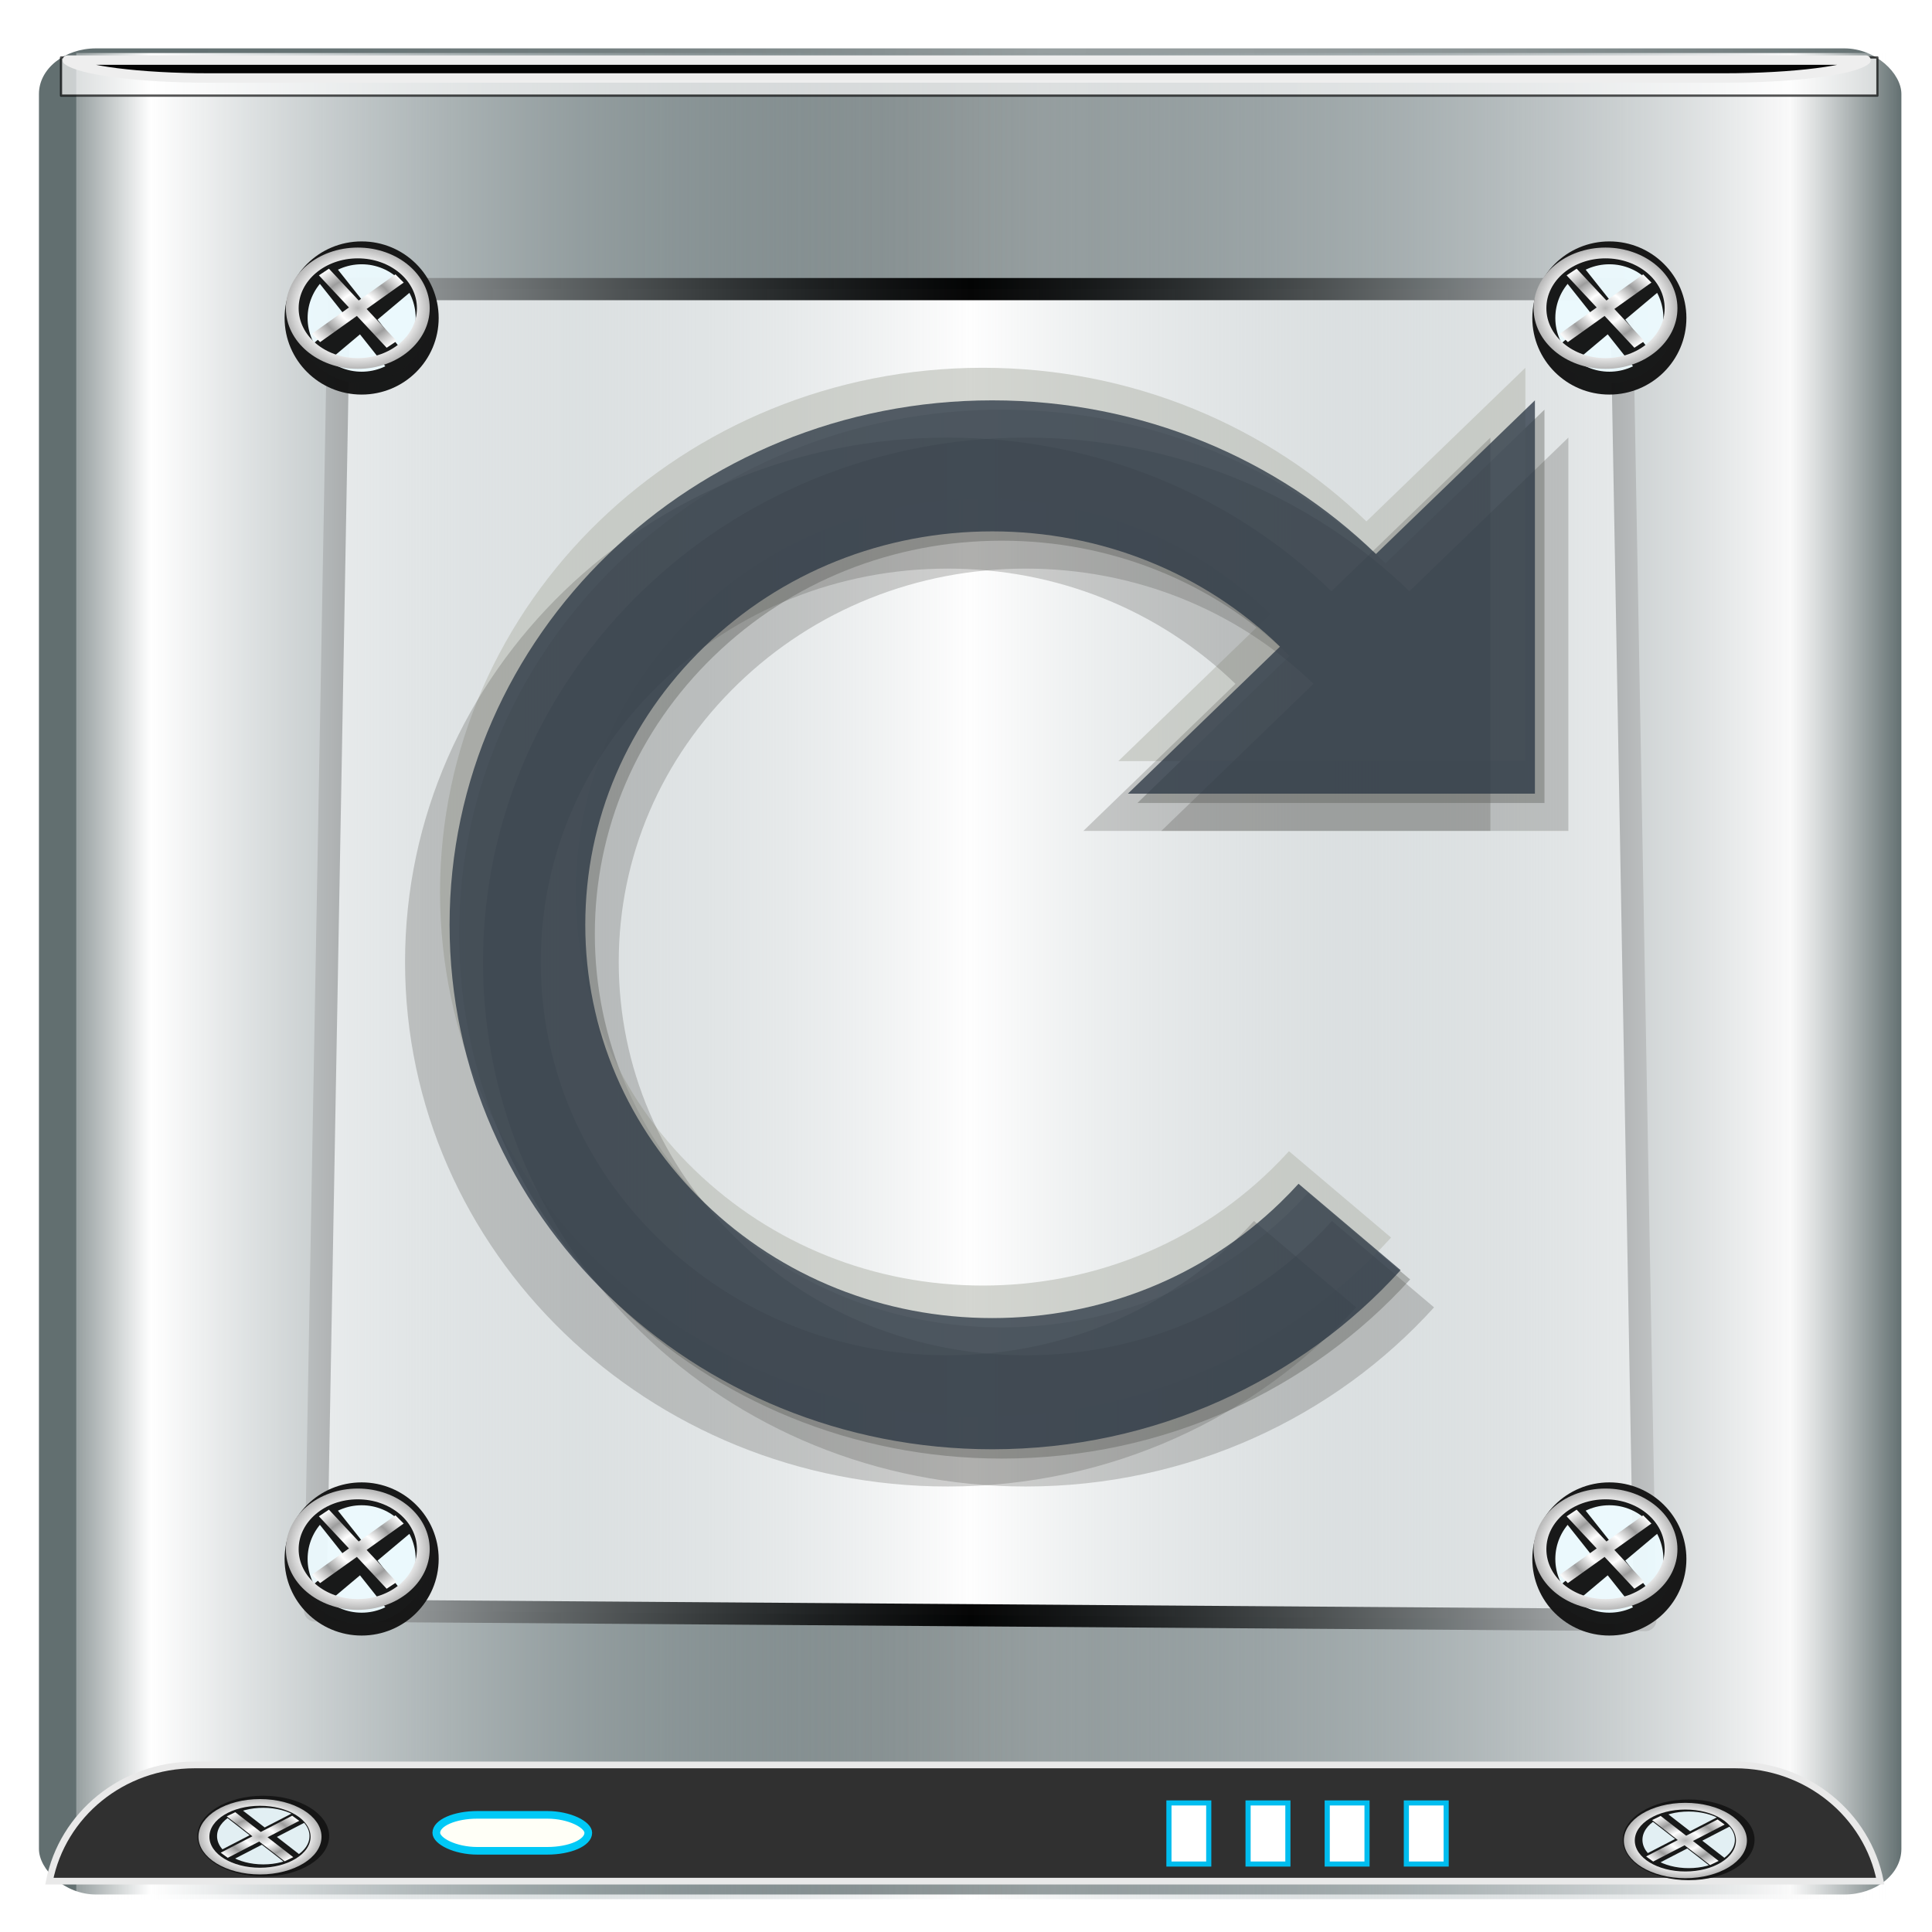 <?xml version="1.0" encoding="UTF-8" standalone="no"?>
<svg
   xmlns:dc="http://purl.org/dc/elements/1.1/"
   xmlns:cc="http://creativecommons.org/ns#"
   xmlns:rdf="http://www.w3.org/1999/02/22-rdf-syntax-ns#"
   xmlns:svg="http://www.w3.org/2000/svg"
   xmlns="http://www.w3.org/2000/svg"
   xmlns:xlink="http://www.w3.org/1999/xlink"
   xmlns:sodipodi="http://sodipodi.sourceforge.net/DTD/sodipodi-0.dtd"
   xmlns:inkscape="http://www.inkscape.org/namespaces/inkscape"
   sodipodi:docname="emblem-backup.svg"
   inkscape:version="1.0beta2 (2b71d25d45, 2019-12-03)"
   version="1.1"
   id="svg5222"
   height="32"
   width="32">
  <defs
     id="defs5224">
    <linearGradient
       id="linearGradient4006">
      <stop
         id="stop4008"
         offset="0"
         style="stop-color:#010101;stop-opacity:1;" />
      <stop
         id="stop4010"
         offset="1"
         style="stop-color:#010101;stop-opacity:0.19;" />
    </linearGradient>
    <linearGradient
       gradientTransform="matrix(0.119,0,0,0.119,-2.236,162.624)"
       y2="128"
       x2="256"
       y1="128"
       x1="0"
       gradientUnits="userSpaceOnUse"
       id="linearGradient4819"
       xlink:href="#linearGradient6127"
       inkscape:collect="always" />
    <linearGradient
       id="linearGradient6127"
       y2="149.81"
       gradientUnits="userSpaceOnUse"
       x2="282.86"
       gradientTransform="matrix(0.903,-9e-4,-9e-4,0.798,22.331,26.876)"
       y1="149.81"
       x1="278.97">
      <stop
         id="stop6129"
         style="stop-color:#626F70"
         offset="0" />
      <stop
         id="stop6131"
         style="stop-color:#667374"
         offset=".145" />
      <stop
         id="stop6133"
         style="stop-color:#737E7F"
         offset=".297" />
      <stop
         id="stop6135"
         style="stop-color:#889192"
         offset=".451" />
      <stop
         id="stop6137"
         style="stop-color:#979FA0"
         offset=".539" />
      <stop
         id="stop6139"
         style="stop-color:#949C9D"
         offset=".675" />
      <stop
         id="stop6141-28"
         style="stop-color:#899293"
         offset=".795" />
      <stop
         id="stop6143-46"
         style="stop-color:#778283"
         offset=".907" />
      <stop
         id="stop6145"
         style="stop-color:#626F70"
         offset="1" />
    </linearGradient>
    <linearGradient
       gradientTransform="matrix(0.119,0,0,0.119,-2.236,162.624)"
       y2="128"
       x2="256"
       y1="128"
       x1="0"
       gradientUnits="userSpaceOnUse"
       id="linearGradient4821"
       xlink:href="#linearGradient4273"
       inkscape:collect="always" />
    <linearGradient
       id="linearGradient4273">
      <stop
         id="stop4275"
         offset="0"
         style="stop-color:#fcfcfc;stop-opacity:0;" />
      <stop
         style="stop-color:#ffffff;stop-opacity:1;"
         offset="0.06"
         id="stop4277" />
      <stop
         style="stop-color:#77898e;stop-opacity:0"
         offset="0.5"
         id="stop4279" />
      <stop
         id="stop4281"
         offset="0.94"
         style="stop-color:#fafafa;stop-opacity:1;" />
      <stop
         id="stop4283"
         offset="1"
         style="stop-color:#ffffff;stop-opacity:0;" />
    </linearGradient>
    <radialGradient
       r="19.445"
       fy="65.445"
       fx="-19.698"
       cy="65.445"
       cx="-19.698"
       spreadMethod="pad"
       gradientUnits="userSpaceOnUse"
       id="radialGradient4823"
       xlink:href="#linearGradient4466-4-9-1"
       inkscape:collect="always" />
    <linearGradient
       id="linearGradient4466-4-9-1">
      <stop
         id="stop4468-2-0-5"
         offset="0"
         style="stop-color:#ffffff;stop-opacity:1;" />
      <stop
         id="stop4470-1-0-8"
         offset="1"
         style="stop-color:#292929;stop-opacity:1;" />
    </linearGradient>
    <linearGradient
       y2="65.445"
       x2="-0.253"
       y1="65.445"
       x1="-39.143"
       gradientUnits="userSpaceOnUse"
       id="linearGradient4825"
       xlink:href="#SVGID_123_-5-3-9"
       inkscape:collect="always" />
    <linearGradient
       id="SVGID_123_-5-3-9"
       y2="136.37"
       gradientUnits="userSpaceOnUse"
       x2="269.33"
       gradientTransform="matrix(1,2e-4,2e-4,1.039,0.039,-6.066)"
       y1="136.37"
       x1="235.24">
      <stop
         id="stop1552-8-5-0"
         style="stop-color:#A8AEAF"
         offset="0" />
      <stop
         id="stop1554-9-8-2"
         style="stop-color:#E8EAEA"
         offset=".564" />
      <stop
         id="stop1556-0-6-5"
         style="stop-color:#B6BBBC"
         offset="1" />
    </linearGradient>
    <linearGradient
       y2="143.67"
       x2="278.41"
       y1="143.67"
       x1="234"
       gradientTransform="matrix(0.201,0,0,0.298,16.567,965.1)"
       gradientUnits="userSpaceOnUse"
       id="linearGradient4827"
       xlink:href="#SVGID_73_-1-3-7"
       inkscape:collect="always" />
    <linearGradient
       id="SVGID_73_-1-3-7"
       y2="169.08"
       gradientUnits="userSpaceOnUse"
       x2="235.7"
       gradientTransform="matrix(-0.923,-0.176,-0.54,0.934,571.375,62.661)"
       y1="108.08"
       x1="275.7">
      <stop
         id="stop886-7-9-8"
         style="stop-color:#66d9de;stop-opacity:0;"
         offset="0.127" />
      <stop
         id="stop888-4-4-9"
         style="stop-color:#FFFFFF"
         offset=".485" />
      <stop
         id="stop890-2-8-8"
         style="stop-color:#f7a4ee;stop-opacity:0;"
         offset="0.873" />
    </linearGradient>
    <linearGradient
       y2="169.08"
       x2="235.7"
       y1="108.08"
       x1="275.7"
       gradientTransform="matrix(0.204,0,0,0.301,13.896,962.339)"
       gradientUnits="userSpaceOnUse"
       id="linearGradient4829"
       xlink:href="#SVGID_73_-1-3-7"
       inkscape:collect="always" />
    <linearGradient
       id="linearGradient4914"
       y2="169.08"
       gradientUnits="userSpaceOnUse"
       x2="235.7"
       gradientTransform="matrix(-0.923,-0.176,-0.54,0.934,571.375,62.661)"
       y1="108.08"
       x1="275.7">
      <stop
         id="stop4916"
         style="stop-color:#66d9de;stop-opacity:0;"
         offset="0.127" />
      <stop
         id="stop4918"
         style="stop-color:#FFFFFF"
         offset=".485" />
      <stop
         id="stop4920"
         style="stop-color:#f7a4ee;stop-opacity:0;"
         offset="0.873" />
    </linearGradient>
    <linearGradient
       y2="169.08"
       x2="235.7"
       y1="108.08"
       x1="275.7"
       gradientTransform="matrix(-0.923,-0.176,-0.54,0.934,571.375,62.661)"
       gradientUnits="userSpaceOnUse"
       id="linearGradient4831"
       xlink:href="#SVGID_73_-1-3-7"
       inkscape:collect="always" />
    <linearGradient
       id="linearGradient4923"
       y2="169.08"
       gradientUnits="userSpaceOnUse"
       x2="235.7"
       gradientTransform="matrix(-0.923,-0.176,-0.54,0.934,571.375,62.661)"
       y1="108.08"
       x1="275.7">
      <stop
         id="stop4925"
         style="stop-color:#66d9de;stop-opacity:0;"
         offset="0.127" />
      <stop
         id="stop4927"
         style="stop-color:#FFFFFF"
         offset=".485" />
      <stop
         id="stop4929"
         style="stop-color:#f7a4ee;stop-opacity:0;"
         offset="0.873" />
    </linearGradient>
    <filter
       height="1.024"
       y="-0.012"
       width="2.191"
       x="-0.595"
       id="filter6071-1"
       inkscape:collect="always"
       color-interpolation-filters="sRGB">
      <feGaussianBlur
         id="feGaussianBlur6073-4"
         stdDeviation="1.306"
         inkscape:collect="always" />
    </filter>
    <filter
       id="filter6254-6"
       inkscape:collect="always"
       color-interpolation-filters="sRGB">
      <feGaussianBlur
         id="feGaussianBlur6256-9"
         stdDeviation="0.051"
         inkscape:collect="always" />
    </filter>
    <radialGradient
       r="5.627"
       fy="30.963"
       fx="36.593"
       cy="30.963"
       cx="36.593"
       gradientTransform="matrix(1.007,0,0,0.847,-0.272,5.542)"
       gradientUnits="userSpaceOnUse"
       id="radialGradient4833"
       xlink:href="#linearGradient6139-0"
       inkscape:collect="always" />
    <linearGradient
       id="linearGradient6139-0">
      <stop
         id="stop6141-2"
         offset="0"
         style="stop-color:#b7b7b7;stop-opacity:1;" />
      <stop
         style="stop-color:#ffffff;stop-opacity:1;"
         offset="0.25"
         id="stop6151-0" />
      <stop
         style="stop-color:#9d9d9d;stop-opacity:1;"
         offset="0.5"
         id="stop6147-1" />
      <stop
         id="stop6149-4"
         offset="0.75"
         style="stop-color:#fafafa;stop-opacity:1;" />
      <stop
         id="stop6143-4"
         offset="1"
         style="stop-color:#b7b7b7;stop-opacity:1;" />
    </linearGradient>
    <radialGradient
       r="5.627"
       fy="30.963"
       fx="36.593"
       cy="30.963"
       cx="36.593"
       gradientUnits="userSpaceOnUse"
       id="radialGradient4835"
       xlink:href="#linearGradient4307"
       inkscape:collect="always" />
    <linearGradient
       id="linearGradient4307">
      <stop
         id="stop4309"
         offset="0"
         style="stop-color:#b7b7b7;stop-opacity:1;" />
      <stop
         style="stop-color:#ffffff;stop-opacity:1;"
         offset="0.25"
         id="stop4311" />
      <stop
         style="stop-color:#9d9d9d;stop-opacity:1;"
         offset="0.5"
         id="stop4313" />
      <stop
         id="stop4315"
         offset="0.75"
         style="stop-color:#fafafa;stop-opacity:1;" />
      <stop
         id="stop4317"
         offset="1"
         style="stop-color:#b7b7b7;stop-opacity:1;" />
    </linearGradient>
    <radialGradient
       r="5.627"
       fy="30.963"
       fx="36.593"
       cy="30.963"
       cx="36.593"
       gradientUnits="userSpaceOnUse"
       id="radialGradient4837"
       xlink:href="#linearGradient6139-0"
       inkscape:collect="always" />
    <linearGradient
       id="linearGradient4958">
      <stop
         id="stop4960"
         offset="0"
         style="stop-color:#b7b7b7;stop-opacity:1;" />
      <stop
         style="stop-color:#ffffff;stop-opacity:1;"
         offset="0.25"
         id="stop4962" />
      <stop
         style="stop-color:#9d9d9d;stop-opacity:1;"
         offset="0.5"
         id="stop4964" />
      <stop
         id="stop4966"
         offset="0.75"
         style="stop-color:#fafafa;stop-opacity:1;" />
      <stop
         id="stop4968"
         offset="1"
         style="stop-color:#b7b7b7;stop-opacity:1;" />
    </linearGradient>
    <radialGradient
       r="5.627"
       fy="30.963"
       fx="36.593"
       cy="30.963"
       cx="36.593"
       gradientUnits="userSpaceOnUse"
       id="radialGradient4839"
       xlink:href="#linearGradient6139-0"
       inkscape:collect="always" />
    <linearGradient
       id="linearGradient4975">
      <stop
         id="stop4977"
         offset="0"
         style="stop-color:#b7b7b7;stop-opacity:1;" />
      <stop
         style="stop-color:#ffffff;stop-opacity:1;"
         offset="0.25"
         id="stop4979" />
      <stop
         style="stop-color:#9d9d9d;stop-opacity:1;"
         offset="0.5"
         id="stop4981" />
      <stop
         id="stop4983"
         offset="0.75"
         style="stop-color:#fafafa;stop-opacity:1;" />
      <stop
         id="stop4985"
         offset="1"
         style="stop-color:#b7b7b7;stop-opacity:1;" />
    </linearGradient>
    <radialGradient
       r="5.627"
       fy="30.963"
       fx="36.593"
       cy="30.963"
       cx="36.593"
       gradientUnits="userSpaceOnUse"
       id="radialGradient4841"
       xlink:href="#linearGradient6139-0"
       inkscape:collect="always" />
    <linearGradient
       id="linearGradient4992">
      <stop
         id="stop4994"
         offset="0"
         style="stop-color:#b7b7b7;stop-opacity:1;" />
      <stop
         style="stop-color:#ffffff;stop-opacity:1;"
         offset="0.25"
         id="stop4996" />
      <stop
         style="stop-color:#9d9d9d;stop-opacity:1;"
         offset="0.5"
         id="stop4998" />
      <stop
         id="stop5000"
         offset="0.75"
         style="stop-color:#fafafa;stop-opacity:1;" />
      <stop
         id="stop5002"
         offset="1"
         style="stop-color:#b7b7b7;stop-opacity:1;" />
    </linearGradient>
    <linearGradient
       id="linearGradient3840-5-3">
      <stop
         style="stop-color:#525252;stop-opacity:1;"
         offset="0"
         id="stop3852-2-6" />
      <stop
         id="stop4868-2"
         offset="0.85"
         style="stop-color:#d5d5d5;stop-opacity:1;" />
      <stop
         style="stop-color:#5f5f5f;stop-opacity:1;"
         offset="1"
         id="stop3850-7-9" />
    </linearGradient>
    <filter
       id="filter6254-6-3"
       inkscape:collect="always"
       color-interpolation-filters="sRGB">
      <feGaussianBlur
         id="feGaussianBlur6256-9-4"
         stdDeviation="0.051"
         inkscape:collect="always" />
    </filter>
    <radialGradient
       r="5.627"
       fy="30.963"
       fx="36.593"
       cy="30.963"
       cx="36.593"
       gradientUnits="userSpaceOnUse"
       id="radialGradient4845"
       xlink:href="#linearGradient6139-0-6"
       inkscape:collect="always" />
    <linearGradient
       id="linearGradient6139-0-6">
      <stop
         id="stop6141-2-6"
         offset="0"
         style="stop-color:#b7b7b7;stop-opacity:1;" />
      <stop
         style="stop-color:#ffffff;stop-opacity:1;"
         offset="0.25"
         id="stop6151-0-8" />
      <stop
         style="stop-color:#9d9d9d;stop-opacity:1;"
         offset="0.5"
         id="stop6147-1-7" />
      <stop
         id="stop6149-4-1"
         offset="0.75"
         style="stop-color:#fafafa;stop-opacity:1;" />
      <stop
         id="stop6143-4-1"
         offset="1"
         style="stop-color:#b7b7b7;stop-opacity:1;" />
    </linearGradient>
    <radialGradient
       r="5.627"
       fy="30.963"
       fx="36.593"
       cy="30.963"
       cx="36.593"
       gradientUnits="userSpaceOnUse"
       id="radialGradient4847"
       xlink:href="#linearGradient6139-0-6"
       inkscape:collect="always" />
    <linearGradient
       id="linearGradient5031">
      <stop
         id="stop5033"
         offset="0"
         style="stop-color:#b7b7b7;stop-opacity:1;" />
      <stop
         style="stop-color:#ffffff;stop-opacity:1;"
         offset="0.25"
         id="stop5035" />
      <stop
         style="stop-color:#9d9d9d;stop-opacity:1;"
         offset="0.5"
         id="stop5037" />
      <stop
         id="stop5039"
         offset="0.75"
         style="stop-color:#fafafa;stop-opacity:1;" />
      <stop
         id="stop5041"
         offset="1"
         style="stop-color:#b7b7b7;stop-opacity:1;" />
    </linearGradient>
    <radialGradient
       r="5.627"
       fy="30.963"
       fx="36.593"
       cy="30.963"
       cx="36.593"
       gradientUnits="userSpaceOnUse"
       id="radialGradient4849"
       xlink:href="#linearGradient6139-0-6"
       inkscape:collect="always" />
    <linearGradient
       id="linearGradient5048">
      <stop
         id="stop5050"
         offset="0"
         style="stop-color:#b7b7b7;stop-opacity:1;" />
      <stop
         style="stop-color:#ffffff;stop-opacity:1;"
         offset="0.25"
         id="stop5052" />
      <stop
         style="stop-color:#9d9d9d;stop-opacity:1;"
         offset="0.5"
         id="stop5054" />
      <stop
         id="stop5056"
         offset="0.75"
         style="stop-color:#fafafa;stop-opacity:1;" />
      <stop
         id="stop5058"
         offset="1"
         style="stop-color:#b7b7b7;stop-opacity:1;" />
    </linearGradient>
    <radialGradient
       r="6.592"
       fy="48.955"
       fx="-8.217"
       cy="48.955"
       cx="-8.217"
       gradientTransform="matrix(1,0,0,1.11,0,-5.365)"
       gradientUnits="userSpaceOnUse"
       id="radialGradient4851"
       xlink:href="#linearGradient4222"
       inkscape:collect="always" />
    <linearGradient
       id="linearGradient4222">
      <stop
         id="stop4224"
         offset="0"
         style="stop-color:#b7b7b7;stop-opacity:1;" />
      <stop
         style="stop-color:#ffffff;stop-opacity:1;"
         offset="0.25"
         id="stop4226" />
      <stop
         style="stop-color:#9d9d9d;stop-opacity:1;"
         offset="0.5"
         id="stop4228" />
      <stop
         id="stop4230"
         offset="0.75"
         style="stop-color:#fafafa;stop-opacity:1;" />
      <stop
         id="stop4232"
         offset="1"
         style="stop-color:#b7b7b7;stop-opacity:1;" />
    </linearGradient>
    <radialGradient
       r="6.592"
       fy="48.955"
       fx="-8.217"
       cy="48.955"
       cx="-8.217"
       gradientTransform="matrix(1,0,0,1.11,0,-5.365)"
       gradientUnits="userSpaceOnUse"
       id="radialGradient4853"
       xlink:href="#linearGradient3832-0-6-1-1"
       inkscape:collect="always" />
    <linearGradient
       id="linearGradient3832-0-6-1-1">
      <stop
         style="stop-color:#000000;stop-opacity:1;"
         offset="0"
         id="stop3834-6-3-7-1" />
      <stop
         id="stop3872-2-4"
         offset="0.1"
         style="stop-color:#000000;stop-opacity:0.588;" />
      <stop
         style="stop-color:#000000;stop-opacity:0.588;"
         offset="0.9"
         id="stop3844-6-2-7-6" />
      <stop
         style="stop-color:#000000;stop-opacity:1;"
         offset="1"
         id="stop3836-5-0-2-9" />
    </linearGradient>
    <radialGradient
       r="6.592"
       fy="48.955"
       fx="-8.217"
       cy="48.955"
       cx="-8.217"
       gradientTransform="matrix(1,0,0,1.11,0,-5.365)"
       gradientUnits="userSpaceOnUse"
       id="radialGradient4855"
       xlink:href="#linearGradient3832-0-6-1-1"
       inkscape:collect="always" />
    <linearGradient
       id="linearGradient5074">
      <stop
         style="stop-color:#000000;stop-opacity:1;"
         offset="0"
         id="stop5076" />
      <stop
         id="stop5078"
         offset="0.1"
         style="stop-color:#000000;stop-opacity:0.588;" />
      <stop
         style="stop-color:#000000;stop-opacity:0.588;"
         offset="0.9"
         id="stop5080" />
      <stop
         style="stop-color:#000000;stop-opacity:1;"
         offset="1"
         id="stop5082" />
    </linearGradient>
    <radialGradient
       r="6.592"
       fy="48.955"
       fx="-8.217"
       cy="48.955"
       cx="-8.217"
       gradientTransform="matrix(1,0,0,1.11,0,-5.365)"
       gradientUnits="userSpaceOnUse"
       id="radialGradient4857"
       xlink:href="#linearGradient3832-0-6-1-1"
       inkscape:collect="always" />
    <linearGradient
       id="linearGradient5085">
      <stop
         style="stop-color:#000000;stop-opacity:1;"
         offset="0"
         id="stop5087" />
      <stop
         id="stop5089"
         offset="0.1"
         style="stop-color:#000000;stop-opacity:0.588;" />
      <stop
         style="stop-color:#000000;stop-opacity:0.588;"
         offset="0.9"
         id="stop5091" />
      <stop
         style="stop-color:#000000;stop-opacity:1;"
         offset="1"
         id="stop5093" />
    </linearGradient>
    <radialGradient
       r="6.592"
       fy="48.955"
       fx="-8.217"
       cy="48.955"
       cx="-8.217"
       gradientTransform="matrix(1,0,0,1.11,0,-5.365)"
       gradientUnits="userSpaceOnUse"
       id="radialGradient4859"
       xlink:href="#linearGradient3832-0-6-1-1"
       inkscape:collect="always" />
    <linearGradient
       id="linearGradient5096">
      <stop
         style="stop-color:#000000;stop-opacity:1;"
         offset="0"
         id="stop5098" />
      <stop
         id="stop5100"
         offset="0.1"
         style="stop-color:#000000;stop-opacity:0.588;" />
      <stop
         style="stop-color:#000000;stop-opacity:0.588;"
         offset="0.9"
         id="stop5102" />
      <stop
         style="stop-color:#000000;stop-opacity:1;"
         offset="1"
         id="stop5104" />
    </linearGradient>
    <radialGradient
       r="6.592"
       fy="48.955"
       fx="-8.217"
       cy="48.955"
       cx="-8.217"
       gradientTransform="matrix(1,0,0,1.11,0,-5.365)"
       gradientUnits="userSpaceOnUse"
       id="radialGradient4861"
       xlink:href="#linearGradient3832-0-6-1-1"
       inkscape:collect="always" />
    <linearGradient
       id="linearGradient5107">
      <stop
         style="stop-color:#000000;stop-opacity:1;"
         offset="0"
         id="stop5109" />
      <stop
         id="stop5111"
         offset="0.1"
         style="stop-color:#000000;stop-opacity:0.588;" />
      <stop
         style="stop-color:#000000;stop-opacity:0.588;"
         offset="0.9"
         id="stop5113" />
      <stop
         style="stop-color:#000000;stop-opacity:1;"
         offset="1"
         id="stop5115" />
    </linearGradient>
    <radialGradient
       r="6.592"
       fy="48.955"
       fx="-8.217"
       cy="48.955"
       cx="-8.217"
       gradientTransform="matrix(1,0,0,1.11,0,-5.365)"
       gradientUnits="userSpaceOnUse"
       id="radialGradient4863"
       xlink:href="#linearGradient3832-0-6-1-1"
       inkscape:collect="always" />
    <linearGradient
       id="linearGradient5118">
      <stop
         style="stop-color:#000000;stop-opacity:1;"
         offset="0"
         id="stop5120" />
      <stop
         id="stop5122"
         offset="0.1"
         style="stop-color:#000000;stop-opacity:0.588;" />
      <stop
         style="stop-color:#000000;stop-opacity:0.588;"
         offset="0.9"
         id="stop5124" />
      <stop
         style="stop-color:#000000;stop-opacity:1;"
         offset="1"
         id="stop5126" />
    </linearGradient>
    <radialGradient
       r="6.592"
       fy="48.955"
       fx="-8.217"
       cy="48.955"
       cx="-8.217"
       gradientTransform="matrix(1,0,0,1.11,0,-5.365)"
       gradientUnits="userSpaceOnUse"
       id="radialGradient4865"
       xlink:href="#linearGradient3832-0-6-1-1"
       inkscape:collect="always" />
    <linearGradient
       id="linearGradient5129">
      <stop
         style="stop-color:#000000;stop-opacity:1;"
         offset="0"
         id="stop5131" />
      <stop
         id="stop5133"
         offset="0.1"
         style="stop-color:#000000;stop-opacity:0.588;" />
      <stop
         style="stop-color:#000000;stop-opacity:0.588;"
         offset="0.9"
         id="stop5135" />
      <stop
         style="stop-color:#000000;stop-opacity:1;"
         offset="1"
         id="stop5137" />
    </linearGradient>
    <radialGradient
       inkscape:collect="always"
       xlink:href="#linearGradient3832-0-6-1-1"
       id="radialGradient5220"
       gradientUnits="userSpaceOnUse"
       gradientTransform="matrix(1,0,0,1.11,0,-5.365)"
       cx="-8.217"
       cy="48.955"
       fx="-8.217"
       fy="48.955"
       r="6.592" />
    <radialGradient
       gradientUnits="userSpaceOnUse"
       gradientTransform="matrix(1,0,0,0.736,0,45.37)"
       r="77.925"
       fy="171.572"
       fx="118.62"
       cy="171.572"
       cx="118.62"
       id="radialGradient4010"
       xlink:href="#linearGradient5118"
       inkscape:collect="always" />
    <radialGradient
       r="5.627"
       fy="30.963"
       fx="36.593"
       cy="30.963"
       cx="36.593"
       gradientUnits="userSpaceOnUse"
       id="radialGradient4360"
       xlink:href="#linearGradient4307"
       inkscape:collect="always" />
    <radialGradient
       r="5.627"
       fy="30.963"
       fx="36.593"
       cy="30.963"
       cx="36.593"
       gradientUnits="userSpaceOnUse"
       id="radialGradient4382"
       xlink:href="#linearGradient4307"
       inkscape:collect="always" />
    <radialGradient
       r="5.627"
       fy="30.963"
       fx="36.593"
       cy="30.963"
       cx="36.593"
       gradientUnits="userSpaceOnUse"
       id="radialGradient4384"
       xlink:href="#linearGradient4307"
       inkscape:collect="always" />
  </defs>
  <sodipodi:namedview
     inkscape:document-rotation="0"
     inkscape:window-maximized="1"
     inkscape:window-y="21"
     inkscape:window-x="0"
     inkscape:window-height="1029"
     inkscape:window-width="1920"
     inkscape:document-units="px"
     inkscape:grid-bbox="true"
     showgrid="true"
     inkscape:current-layer="g1470"
     inkscape:cy="16"
     inkscape:cx="14.958581"
     inkscape:zoom="25.926173"
     inkscape:pageshadow="2"
     inkscape:pageopacity="0.0"
     borderopacity="1.0"
     bordercolor="#666666"
     pagecolor="#ffffff"
     id="base" />
  <g
     transform="translate(0,80)"
     inkscape:groupmode="layer"
     inkscape:label="Layer 1"
     id="layer1">
    <g
       transform="matrix(1.013,0,0,1.001,2.513,-242.671)"
       id="g4737"
       style="display:inline">
      <g
         transform="translate(0.392,0.685)"
         id="g1470">
        <rect
           rx="0.933"
           ry="0.754"
           y="162.624"
           x="-2.236"
           height="30.547"
           width="30.452"
           id="rect4646"
           style="display:inline;fill:url(#linearGradient4819);fill-opacity:1;fill-rule:nonzero;stroke:none;stroke-width:0.119" />
        <path
           style="fill:#fefefe;fill-opacity:1;stroke:#010101;stroke-width:0.367;stroke-linecap:round;stroke-linejoin:round;stroke-miterlimit:4;stroke-dashoffset:0;stroke-opacity:0.976"
           d="M 2.671,166.607 H 23.637 l 0.391,22.023 -21.747,-0.157 z"
           id="rect4386"
           inkscape:connector-curvature="0"
           sodipodi:nodetypes="ccccc" />
        <rect
           style="display:inline;fill:url(#linearGradient4821);fill-opacity:1;fill-rule:nonzero;stroke:none;stroke-width:0.119"
           id="rect5487"
           width="30.452"
           height="30.547"
           x="-1.626"
           y="162.701" />
        <path
           style="opacity:0.378;fill:#555753;fill-opacity:1;stroke-width:0.322"
           inkscape:connector-curvature="0"
           d="m 22.38,175.11 h -6.655 l 2.487,-2.433 c -1.257,-1.229 -2.928,-1.907 -4.705,-1.907 -1.777,0 -3.449,0.677 -4.705,1.907 -1.257,1.23 -1.949,2.864 -1.949,4.602 0,1.738 0.692,3.373 1.949,4.602 1.257,1.229 2.928,1.906 4.705,1.906 1.777,0 3.449,-0.677 4.705,-1.906 0.105,-0.103 0.206,-0.208 0.303,-0.316 l 1.669,1.429 c -1.626,1.816 -4.014,2.964 -6.677,2.964 -4.901,0 -8.873,-3.885 -8.873,-8.678 0,-4.793 3.972,-8.678 8.873,-8.678 2.45,0 4.668,0.971 6.274,2.542 l 2.599,-2.542 z"
           id="path4345" />
        <rect
           transform="matrix(0,-0.12,-0.116,0,27.853,164.876)"
           style="display:inline;opacity:0.813;fill:#ffffff;fill-opacity:1;stroke:#000000;stroke-width:0.313;stroke-linejoin:round;stroke-miterlimit:4;stroke-dasharray:none;stroke-opacity:1;filter:url(#filter6071-1)"
           id="rect6075"
           width="5.266"
           height="256.027"
           x="12.25"
           y="0.25" />
        <path
           inkscape:connector-curvature="0"
           id="path6048"
           d="m -2.065,192.95 c 0.212,-1.097 1.191,-1.923 2.375,-1.923 H 25.495 c 1.184,0 2.163,0.826 2.375,1.923 z"
           style="display:inline;fill:#303030;fill-opacity:1;fill-rule:nonzero;stroke:#e9e9e9;stroke-width:0.111;stroke-opacity:1" />
        <path
           style="display:inline;fill:#000000;fill-opacity:0.984;stroke:#eeeeee;stroke-width:0.156;stroke-linejoin:round;stroke-miterlimit:4;stroke-dasharray:none;stroke-opacity:1"
           d="m -1.772,162.818 c 0.208,0.169 1.17,0.296 2.333,0.296 H 25.303 c 1.163,0 2.125,-0.127 2.333,-0.296 z"
           id="path4030"
           inkscape:connector-curvature="0" />
        <g
           id="g6276"
           transform="matrix(0.166,0,0,0.167,-33.399,135.094)"
           style="display:inline">
          <g
             id="g6278"
             transform="matrix(1.259,0,0,1.259,173.444,152.58)"
             style="fill:#ecfafe;fill-opacity:0.942;stroke:#151515;stroke-width:1.8;stroke-miterlimit:4;stroke-dasharray:none;stroke-opacity:0.977;filter:url(#filter6254-6)">
            <path
               d="m 39.862,28.202 c -6.538,5.523 -6.538,5.523 -6.538,5.523 m 0.617,-6.12 c 5.303,6.718 5.303,6.718 5.303,6.718 m 2.475,-3.359 c 0,2.831 -2.295,5.127 -5.127,5.127 -2.831,0 -5.127,-2.295 -5.127,-5.127 0,-2.831 2.295,-5.127 5.127,-5.127 2.831,0 5.127,2.295 5.127,5.127 z"
               style="fill:#ecfafe;fill-opacity:0.942;stroke:#151515;stroke-width:1.8;stroke-linecap:butt;stroke-linejoin:miter;stroke-miterlimit:4;stroke-dasharray:none;stroke-opacity:0.977"
               id="path6280"
               inkscape:connector-curvature="0" />
          </g>
          <g
             transform="matrix(1.259,0,0,1.068,173.065,157.526)"
             id="g6282">
            <path
               inkscape:connector-curvature="0"
               id="path6284"
               style="fill:none;stroke:url(#radialGradient4835);stroke-width:1px;stroke-linecap:butt;stroke-linejoin:miter;stroke-opacity:1"
               d="m 39.862,28.202 c -6.538,5.523 -6.538,5.523 -6.538,5.523 m 0.617,-6.12 c 5.303,6.718 5.303,6.718 5.303,6.718 m 2.475,-3.359 c 0,2.831 -2.295,5.127 -5.127,5.127 -2.831,0 -5.127,-2.295 -5.127,-5.127 0,-2.831 2.295,-5.127 5.127,-5.127 2.831,0 5.127,2.295 5.127,5.127 z" />
          </g>
        </g>
        <g
           transform="matrix(0.142,0,0,0.088,-6.433,175.409)"
           id="g6326"
           style="display:inline">
          <g
             id="g6328"
             transform="matrix(1.259,0,0,1.259,173.444,152.58)"
             style="fill:#ecfafe;fill-opacity:0.942;stroke:#151515;stroke-width:1.8;stroke-miterlimit:4;stroke-dasharray:none;stroke-opacity:0.977;filter:url(#filter6254-6)">
            <path
               d="m 39.862,28.202 c -6.538,5.523 -6.538,5.523 -6.538,5.523 m 0.617,-6.12 c 5.303,6.718 5.303,6.718 5.303,6.718 m 2.475,-3.359 c 0,2.831 -2.295,5.127 -5.127,5.127 -2.831,0 -5.127,-2.295 -5.127,-5.127 0,-2.831 2.295,-5.127 5.127,-5.127 2.831,0 5.127,2.295 5.127,5.127 z"
               style="fill:#ecfafe;fill-opacity:0.942;stroke:#151515;stroke-width:1.8;stroke-linecap:butt;stroke-linejoin:miter;stroke-miterlimit:4;stroke-dasharray:none;stroke-opacity:0.977"
               id="path6330"
               inkscape:connector-curvature="0" />
          </g>
          <g
             transform="matrix(1.259,0,0,1.259,173.065,152.705)"
             id="g6332">
            <path
               inkscape:connector-curvature="0"
               id="path6334"
               style="fill:none;stroke:url(#radialGradient4841);stroke-width:1px;stroke-linecap:butt;stroke-linejoin:miter;stroke-opacity:1"
               d="m 39.862,28.202 c -6.538,5.523 -6.538,5.523 -6.538,5.523 m 0.617,-6.12 c 5.303,6.718 5.303,6.718 5.303,6.718 m 2.475,-3.359 c 0,2.831 -2.295,5.127 -5.127,5.127 -2.831,0 -5.127,-2.295 -5.127,-5.127 0,-2.831 2.295,-5.127 5.127,-5.127 2.831,0 5.127,2.295 5.127,5.127 z" />
          </g>
        </g>
        <rect
           rx="0.673"
           ry="0.297"
           y="191.853"
           x="4.261"
           height="0.595"
           width="2.485"
           id="rect6099"
           style="display:inline;fill:#fffff7;fill-opacity:1;stroke:#00c9f6;stroke-width:0.126;stroke-linejoin:round;stroke-miterlimit:4;stroke-dasharray:none;stroke-opacity:1" />
        <g
           id="g6350"
           transform="matrix(0.142,0,0,0.088,-29.739,175.347)"
           style="display:inline">
          <g
             style="fill:#ecfafe;fill-opacity:0.942;stroke:#151515;stroke-width:1.8;stroke-miterlimit:4;stroke-dasharray:none;stroke-opacity:0.977;filter:url(#filter6254-6-3)"
             transform="matrix(1.259,0,0,1.259,173.444,152.58)"
             id="g6352">
            <path
               inkscape:connector-curvature="0"
               id="path6354"
               style="fill:#ecfafe;fill-opacity:0.942;stroke:#151515;stroke-width:1.8;stroke-linecap:butt;stroke-linejoin:miter;stroke-miterlimit:4;stroke-dasharray:none;stroke-opacity:0.977"
               d="m 39.862,28.202 c -6.538,5.523 -6.538,5.523 -6.538,5.523 m 0.617,-6.12 c 5.303,6.718 5.303,6.718 5.303,6.718 m 2.475,-3.359 c 0,2.831 -2.295,5.127 -5.127,5.127 -2.831,0 -5.127,-2.295 -5.127,-5.127 0,-2.831 2.295,-5.127 5.127,-5.127 2.831,0 5.127,2.295 5.127,5.127 z" />
          </g>
          <g
             id="g6356"
             transform="matrix(1.259,0,0,1.259,173.065,152.705)">
            <path
               d="m 39.862,28.202 c -6.538,5.523 -6.538,5.523 -6.538,5.523 m 0.617,-6.12 c 5.303,6.718 5.303,6.718 5.303,6.718 m 2.475,-3.359 c 0,2.831 -2.295,5.127 -5.127,5.127 -2.831,0 -5.127,-2.295 -5.127,-5.127 0,-2.831 2.295,-5.127 5.127,-5.127 2.831,0 5.127,2.295 5.127,5.127 z"
               style="fill:none;stroke:url(#radialGradient4849);stroke-width:1px;stroke-linecap:butt;stroke-linejoin:miter;stroke-opacity:1"
               id="path6358"
               inkscape:connector-curvature="0" />
          </g>
        </g>
        <rect
           y="191.656"
           x="17.534"
           height="1.011"
           width="0.651"
           id="rect4860"
           style="display:inline;fill:#ffffff;fill-opacity:1;stroke:#00bdef;stroke-width:0.084;stroke-miterlimit:4;stroke-dasharray:none;stroke-opacity:1" />
        <rect
           style="display:inline;fill:#ffffff;fill-opacity:1;stroke:#00bdef;stroke-width:0.084;stroke-miterlimit:4;stroke-dasharray:none;stroke-opacity:1"
           id="rect4862"
           width="0.651"
           height="1.011"
           x="18.828"
           y="191.656" />
        <rect
           y="191.656"
           x="20.122"
           height="1.011"
           width="0.651"
           id="rect4864"
           style="display:inline;fill:#ffffff;fill-opacity:1;stroke:#00bdef;stroke-width:0.084;stroke-miterlimit:4;stroke-dasharray:none;stroke-opacity:1" />
        <rect
           style="display:inline;fill:#ffffff;fill-opacity:1;stroke:#00bdef;stroke-width:0.084;stroke-miterlimit:4;stroke-dasharray:none;stroke-opacity:1"
           id="rect4866"
           width="0.651"
           height="1.011"
           x="16.24"
           y="191.656" />
        <g
           style="display:inline"
           transform="matrix(0.166,0,0,0.167,-33.399,155.628)"
           id="g4350">
          <g
             style="fill:#ecfafe;fill-opacity:0.942;stroke:#151515;stroke-width:1.8;stroke-miterlimit:4;stroke-dasharray:none;stroke-opacity:0.977;filter:url(#filter6254-6)"
             transform="matrix(1.259,0,0,1.259,173.444,152.58)"
             id="g4352">
            <path
               inkscape:connector-curvature="0"
               id="path4354"
               style="fill:#ecfafe;fill-opacity:0.942;stroke:#151515;stroke-width:1.8;stroke-linecap:butt;stroke-linejoin:miter;stroke-miterlimit:4;stroke-dasharray:none;stroke-opacity:0.977"
               d="m 39.862,28.202 c -6.538,5.523 -6.538,5.523 -6.538,5.523 m 0.617,-6.12 c 5.303,6.718 5.303,6.718 5.303,6.718 m 2.475,-3.359 c 0,2.831 -2.295,5.127 -5.127,5.127 -2.831,0 -5.127,-2.295 -5.127,-5.127 0,-2.831 2.295,-5.127 5.127,-5.127 2.831,0 5.127,2.295 5.127,5.127 z" />
          </g>
          <g
             id="g4356"
             transform="matrix(1.259,0,0,1.068,173.065,157.526)">
            <path
               d="m 39.862,28.202 c -6.538,5.523 -6.538,5.523 -6.538,5.523 m 0.617,-6.12 c 5.303,6.718 5.303,6.718 5.303,6.718 m 2.475,-3.359 c 0,2.831 -2.295,5.127 -5.127,5.127 -2.831,0 -5.127,-2.295 -5.127,-5.127 0,-2.831 2.295,-5.127 5.127,-5.127 2.831,0 5.127,2.295 5.127,5.127 z"
               style="fill:none;stroke:url(#radialGradient4360);stroke-width:1px;stroke-linecap:butt;stroke-linejoin:miter;stroke-opacity:1"
               id="path4358"
               inkscape:connector-curvature="0" />
          </g>
        </g>
        <g
           style="display:inline"
           transform="matrix(0.166,0,0,0.167,-12.998,135.094)"
           id="g4362">
          <g
             style="fill:#ecfafe;fill-opacity:0.942;stroke:#151515;stroke-width:1.8;stroke-miterlimit:4;stroke-dasharray:none;stroke-opacity:0.977;filter:url(#filter6254-6)"
             transform="matrix(1.259,0,0,1.259,173.444,152.58)"
             id="g4364">
            <path
               inkscape:connector-curvature="0"
               id="path4366"
               style="fill:#ecfafe;fill-opacity:0.942;stroke:#151515;stroke-width:1.8;stroke-linecap:butt;stroke-linejoin:miter;stroke-miterlimit:4;stroke-dasharray:none;stroke-opacity:0.977"
               d="m 39.862,28.202 c -6.538,5.523 -6.538,5.523 -6.538,5.523 m 0.617,-6.12 c 5.303,6.718 5.303,6.718 5.303,6.718 m 2.475,-3.359 c 0,2.831 -2.295,5.127 -5.127,5.127 -2.831,0 -5.127,-2.295 -5.127,-5.127 0,-2.831 2.295,-5.127 5.127,-5.127 2.831,0 5.127,2.295 5.127,5.127 z" />
          </g>
          <g
             id="g4368"
             transform="matrix(1.259,0,0,1.068,173.065,157.526)">
            <path
               d="m 39.862,28.202 c -6.538,5.523 -6.538,5.523 -6.538,5.523 m 0.617,-6.12 c 5.303,6.718 5.303,6.718 5.303,6.718 m 2.475,-3.359 c 0,2.831 -2.295,5.127 -5.127,5.127 -2.831,0 -5.127,-2.295 -5.127,-5.127 0,-2.831 2.295,-5.127 5.127,-5.127 2.831,0 5.127,2.295 5.127,5.127 z"
               style="fill:none;stroke:url(#radialGradient4382);stroke-width:1px;stroke-linecap:butt;stroke-linejoin:miter;stroke-opacity:1"
               id="path4370"
               inkscape:connector-curvature="0" />
          </g>
        </g>
        <g
           id="g4372"
           transform="matrix(0.166,0,0,0.167,-12.998,155.628)"
           style="display:inline">
          <g
             id="g4374"
             transform="matrix(1.259,0,0,1.259,173.444,152.58)"
             style="fill:#ecfafe;fill-opacity:0.942;stroke:#151515;stroke-width:1.8;stroke-miterlimit:4;stroke-dasharray:none;stroke-opacity:0.977;filter:url(#filter6254-6)">
            <path
               d="m 39.862,28.202 c -6.538,5.523 -6.538,5.523 -6.538,5.523 m 0.617,-6.12 c 5.303,6.718 5.303,6.718 5.303,6.718 m 2.475,-3.359 c 0,2.831 -2.295,5.127 -5.127,5.127 -2.831,0 -5.127,-2.295 -5.127,-5.127 0,-2.831 2.295,-5.127 5.127,-5.127 2.831,0 5.127,2.295 5.127,5.127 z"
               style="fill:#ecfafe;fill-opacity:0.942;stroke:#151515;stroke-width:1.8;stroke-linecap:butt;stroke-linejoin:miter;stroke-miterlimit:4;stroke-dasharray:none;stroke-opacity:0.977"
               id="path4376"
               inkscape:connector-curvature="0" />
          </g>
          <g
             transform="matrix(1.259,0,0,1.068,173.065,157.526)"
             id="g4378">
            <path
               inkscape:connector-curvature="0"
               id="path4380"
               style="fill:none;stroke:url(#radialGradient4384);stroke-width:1px;stroke-linecap:butt;stroke-linejoin:miter;stroke-opacity:1"
               d="m 39.862,28.202 c -6.538,5.523 -6.538,5.523 -6.538,5.523 m 0.617,-6.12 c 5.303,6.718 5.303,6.718 5.303,6.718 m 2.475,-3.359 c 0,2.831 -2.295,5.127 -5.127,5.127 -2.831,0 -5.127,-2.295 -5.127,-5.127 0,-2.831 2.295,-5.127 5.127,-5.127 2.831,0 5.127,2.295 5.127,5.127 z" />
          </g>
        </g>
        <path
           id="path4388"
           d="m 22.068,174.417 h -6.655 l 2.487,-2.433 c -1.257,-1.229 -2.928,-1.907 -4.705,-1.907 -1.777,0 -3.449,0.677 -4.705,1.907 -1.257,1.23 -1.949,2.864 -1.949,4.602 0,1.738 0.692,3.373 1.949,4.602 1.257,1.229 2.928,1.907 4.705,1.907 1.777,0 3.449,-0.677 4.705,-1.907 0.105,-0.103 0.206,-0.208 0.303,-0.316 l 1.669,1.429 c -1.626,1.816 -4.014,2.964 -6.677,2.964 -4.901,0 -8.873,-3.885 -8.873,-8.678 0,-4.793 3.972,-8.678 8.873,-8.678 2.45,0 4.668,0.971 6.274,2.542 l 2.599,-2.542 z"
           inkscape:connector-curvature="0"
           style="opacity:0.622;fill:#babdb6;fill-opacity:1;stroke-width:0.322" />
        <path
           id="path4390"
           d="m 21.496,175.572 h -6.655 l 2.487,-2.433 c -1.257,-1.229 -2.928,-1.907 -4.705,-1.907 -1.777,0 -3.449,0.677 -4.705,1.907 -1.257,1.23 -1.949,2.864 -1.949,4.602 0,1.738 0.692,3.373 1.949,4.602 1.257,1.229 2.928,1.906 4.705,1.906 1.777,0 3.449,-0.677 4.705,-1.906 0.105,-0.103 0.206,-0.208 0.303,-0.316 l 1.669,1.429 c -1.626,1.816 -4.014,2.964 -6.677,2.964 -4.901,0 -8.873,-3.885 -8.873,-8.678 0,-4.793 3.972,-8.678 8.873,-8.678 2.45,0 4.668,0.971 6.274,2.542 l 2.599,-2.542 z"
           inkscape:connector-curvature="0"
           style="opacity:0.273;fill:#555753;fill-opacity:1;stroke-width:0.322" />
        <path
           style="opacity:0.273;fill:#555753;fill-opacity:1;stroke-width:0.322"
           inkscape:connector-curvature="0"
           d="m 22.771,175.572 h -6.655 l 2.487,-2.433 c -1.257,-1.229 -2.928,-1.907 -4.705,-1.907 -1.777,0 -3.449,0.677 -4.705,1.907 -1.257,1.23 -1.949,2.864 -1.949,4.602 0,1.738 0.692,3.373 1.949,4.602 1.257,1.229 2.928,1.906 4.705,1.906 1.777,0 3.449,-0.677 4.705,-1.906 0.105,-0.103 0.206,-0.208 0.303,-0.316 l 1.669,1.429 c -1.626,1.816 -4.014,2.964 -6.677,2.964 -4.901,0 -8.873,-3.885 -8.873,-8.678 0,-4.793 3.972,-8.678 8.873,-8.678 2.45,0 4.668,0.971 6.274,2.542 l 2.599,-2.542 z"
           id="path4394" />
        <path
           style="opacity:0.76;fill:#2a3644;fill-opacity:1;stroke-width:0.322"
           inkscape:connector-curvature="0"
           d="m 22.224,174.956 h -6.655 l 2.487,-2.433 c -1.257,-1.229 -2.928,-1.907 -4.705,-1.907 -1.777,0 -3.449,0.677 -4.705,1.907 -1.257,1.23 -1.949,2.864 -1.949,4.602 0,1.738 0.692,3.373 1.949,4.602 1.257,1.229 2.928,1.906 4.705,1.906 1.777,0 3.449,-0.677 4.705,-1.906 0.105,-0.103 0.206,-0.208 0.303,-0.316 l 1.669,1.429 c -1.626,1.816 -4.014,2.964 -6.677,2.964 -4.901,0 -8.873,-3.885 -8.873,-8.678 0,-4.793 3.972,-8.678 8.873,-8.678 2.45,0 4.668,0.971 6.274,2.542 l 2.599,-2.542 z"
           id="path4392" />
      </g>
    </g>
  </g>
</svg>
